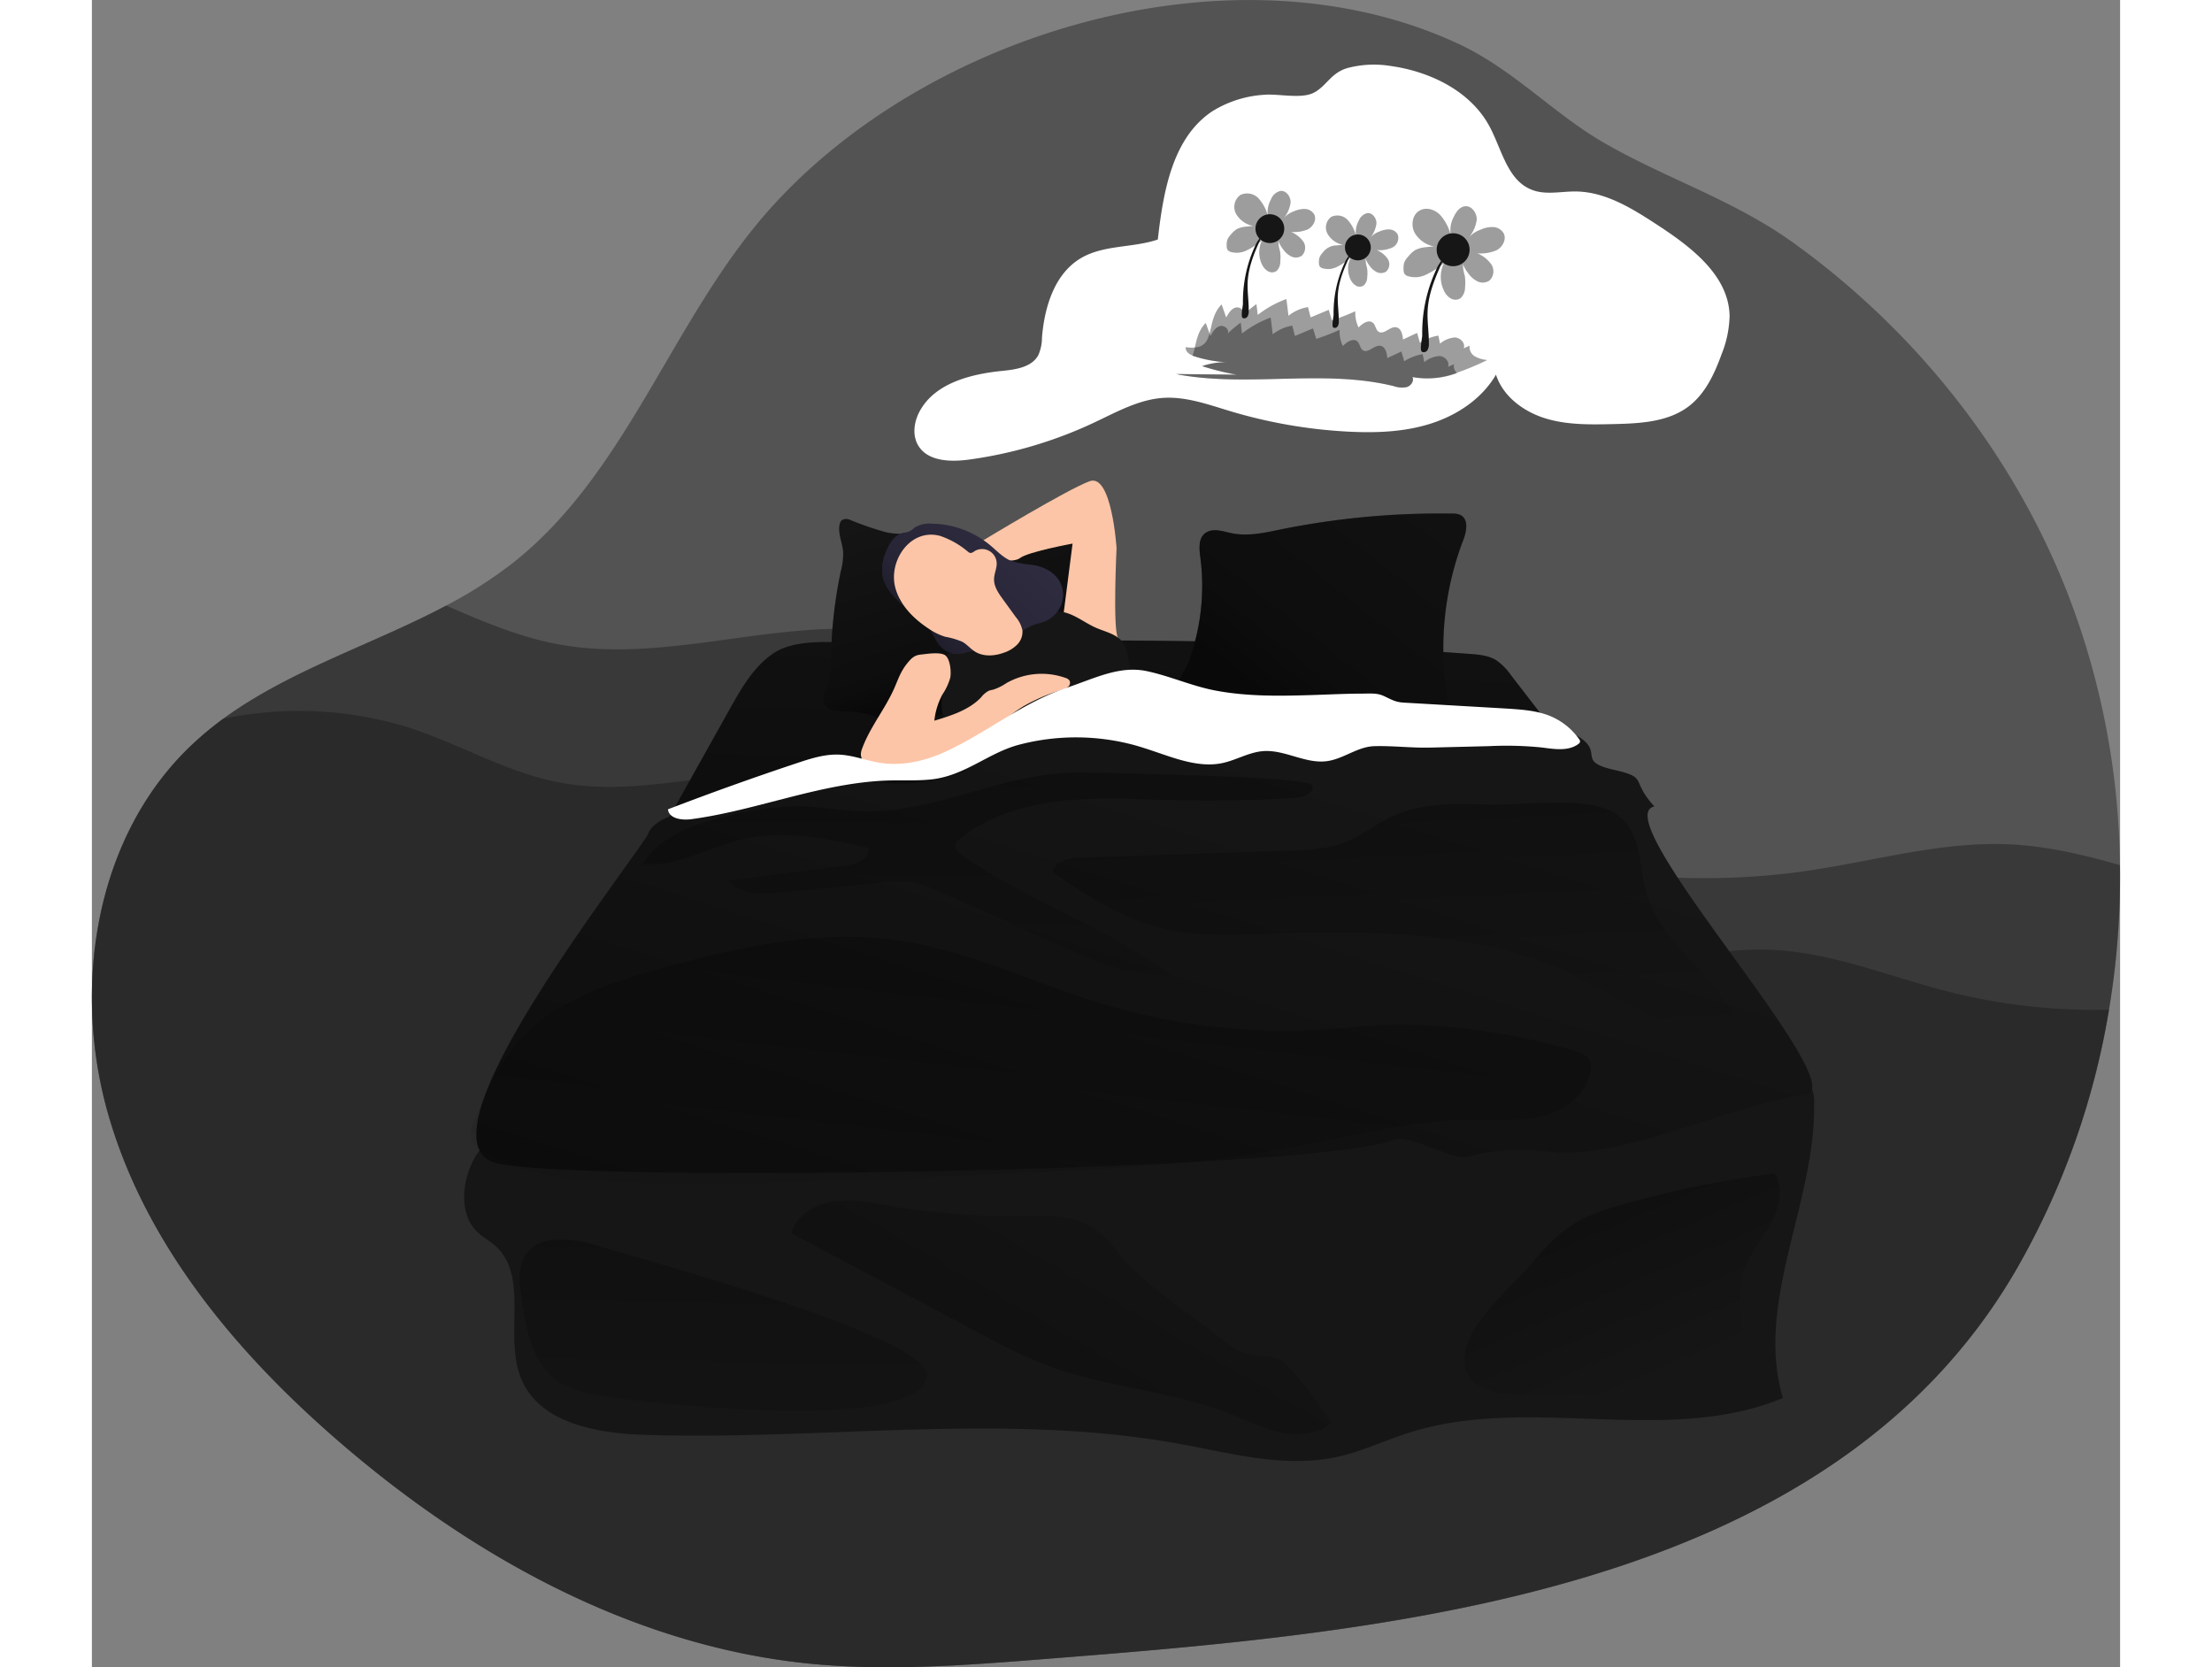 <svg id="Layer_1" data-name="Layer 1" xmlns="http://www.w3.org/2000/svg" xmlns:xlink="http://www.w3.org/1999/xlink" viewBox="0 0 519.69 427.18" width="406" height="306" class="illustration"><rect x="0" y="0" width="519.69" height="427.18" fill="#808080" stroke="none"/><defs><linearGradient id="linear-gradient" x1="270.32" y1="271.5" x2="275.05" y2="141.6" gradientUnits="userSpaceOnUse"><stop offset="0.01"></stop><stop offset="0.13" stop-opacity="0.69"></stop><stop offset="1" stop-opacity="0"></stop></linearGradient><linearGradient id="linear-gradient-2" x1="301.62" y1="220.79" x2="382.51" y2="119.15" xlink:href="#linear-gradient"></linearGradient><linearGradient id="linear-gradient-3" x1="226.45" y1="214.54" x2="210.81" y2="164.32" xlink:href="#linear-gradient"></linearGradient><linearGradient id="linear-gradient-4" x1="208.96" y1="205.89" x2="276.38" y2="136.92" xlink:href="#linear-gradient"></linearGradient><linearGradient id="linear-gradient-5" x1="244.35" y1="404.47" x2="299.15" y2="231.27" xlink:href="#linear-gradient"></linearGradient><linearGradient id="linear-gradient-6" x1="253.03" y1="215.83" x2="235.89" y2="366.49" xlink:href="#linear-gradient"></linearGradient><linearGradient id="linear-gradient-7" x1="330.05" y1="201.24" x2="335.46" y2="310.4" xlink:href="#linear-gradient"></linearGradient><linearGradient id="linear-gradient-8" x1="227.47" y1="196.52" x2="227.02" y2="309.28" xlink:href="#linear-gradient"></linearGradient><linearGradient id="linear-gradient-9" x1="163.76" y1="293.45" x2="161.06" y2="439.59" xlink:href="#linear-gradient"></linearGradient><linearGradient id="linear-gradient-10" x1="373.43" y1="323.48" x2="404.1" y2="393.85" xlink:href="#linear-gradient"></linearGradient><linearGradient id="linear-gradient-11" x1="211.34" y1="445.04" x2="278.1" y2="329.57" xlink:href="#linear-gradient"></linearGradient></defs><title>Dream 3</title><path d="M517.19,299a198.55,198.55,0,0,1-23.64,66.4c-48.36,83.81-161.79,93.11-249.27,100-20.36,1.61-40.86,3.21-61.17,1.05-44.72-4.76-85.92-27.69-119.88-57.16-25.94-22.5-48.95-50-58.56-83s-3.5-72,21.57-95.41A84.43,84.43,0,0,1,34,224.46c17.06-12.47,38.25-19,57.13-29a112.48,112.48,0,0,0,17.26-11.06c29.32-23.21,40.66-62.47,65.54-90.39C214.68,48.26,293.2,25,350.31,51.44c14.13,6.54,24.27,17.74,37.13,25.24,16.11,9.38,33.53,14.75,49,25.92,31,22.34,55.79,53.39,69.86,89A198.69,198.69,0,0,1,520,262,206.28,206.28,0,0,1,517.19,299Z" transform="translate(-0.35 -40.3)" fill="#171616" opacity="0.42" style="isolation: isolate;"></path><path d="M517.19,299a198.55,198.55,0,0,1-23.64,66.4c-48.36,83.81-161.79,93.11-249.27,100-20.36,1.61-40.86,3.21-61.17,1.05-44.72-4.76-85.92-27.69-119.88-57.16-25.94-22.5-48.95-50-58.56-83s-3.5-72,21.57-95.41A84.43,84.43,0,0,1,34,224.46c17.06-12.47,38.25-19,57.13-29,9.2,4,18.38,7.93,28.18,9.82,26.22,5.07,53.09-5.42,79.74-3.69,22.53,1.47,43.48,11.52,63.95,21,55.53,25.84,115.78,49.55,176.43,40.9,17.42-2.49,34.66-7.65,52.22-6.85,9.66.44,19,2.66,28.36,5.33A206.28,206.28,0,0,1,517.19,299Z" transform="translate(-0.35 -40.3)" fill="#171616" opacity="0.42" style="isolation: isolate;"></path><path d="M517.19,299a198.55,198.55,0,0,1-23.64,66.4c-48.36,83.81-161.79,93.11-249.27,100-20.36,1.61-40.86,3.21-61.17,1.05-44.72-4.76-85.92-27.69-119.88-57.16-25.94-22.5-48.95-50-58.56-83s-3.5-72,21.57-95.41A84.43,84.43,0,0,1,34,224.46a95,95,0,0,1,47.33,2.19c13.07,4.18,25.13,11.5,38.6,14.1,21.9,4.23,44.33-4.52,66.58-3.07,18.82,1.21,36.31,9.61,53.4,17.56,46.38,21.58,96.69,41.38,147.33,34.15,14.55-2.08,28.94-6.38,43.62-5.71,15.44.69,30,6.84,45,10.66A151.85,151.85,0,0,0,517.19,299Z" transform="translate(-0.35 -40.3)" fill="#171616" opacity="0.42" style="isolation: isolate;"></path><path d="M99.05,355.9c1.38,1.35,3.13,2.26,4.58,3.54,9,7.92,2.08,23.34,6.81,34.35,4.8,11.17,19.26,13.76,31.4,14.15,45.85,1.5,92.23-5.88,137.35,2.35,13.25,2.42,26.79,6.18,40,3.35,6.52-1.39,12.6-4.35,19-6.35,30.7-9.64,65.74,3.56,95.45-8.79-7.27-24.44,8.36-49.85,8-75.36a9.23,9.23,0,0,0-1.16-5.11c-1.65-2.42-5-2.9-7.87-3.12-55.28-4.11-110.58,6.21-166,7.09-33.82.53-67.64-2.38-101.45-.77-16.92.81-33.84,2.74-50.29,6.89-7.46,1.87-13.09,2.4-16.7,9.35C95.23,342.89,94.32,351.32,99.05,355.9Z" transform="translate(-0.35 -40.3)" fill="#171616"></path><path d="M174.82,207.81c-5,3.46-8.1,8.94-11.06,14.23l-55.57,99.41c2.87,3.65,7.53,5.32,12,6.66,40,12,82.63,11.49,124.36,9.41,15.75-.78,31.48-1.77,47.21-2.76,10.33-.64,20.66-1.29,31-2.14a797.17,797.17,0,0,0,89.69-12.55c7.62-1.51,17.06-5.29,16.9-13.06-.06-3-1.73-5.78-3.37-8.34-19-29.64-40.51-57.52-62-85.34a15.13,15.13,0,0,0-3.77-3.84c-2-1.26-4.54-1.48-6.94-1.65A1252.86,1252.86,0,0,0,207,205.57C197.87,206,182.49,202.46,174.82,207.81Z" transform="translate(-0.35 -40.3)" fill="#171616"></path><path d="M174.82,207.81c-5,3.46-8.1,8.94-11.06,14.23l-55.57,99.41c2.87,3.65,7.53,5.32,12,6.66,40,12,82.63,11.49,124.36,9.41,15.75-.78,31.48-1.77,47.21-2.76,10.33-.64,20.66-1.29,31-2.14a797.17,797.17,0,0,0,89.69-12.55c7.62-1.51,17.06-5.29,16.9-13.06-.06-3-1.73-5.78-3.37-8.34-19-29.64-40.51-57.52-62-85.34a15.13,15.13,0,0,0-3.77-3.84c-2-1.26-4.54-1.48-6.94-1.65A1252.86,1252.86,0,0,0,207,205.57C197.87,206,182.49,202.46,174.82,207.81Z" transform="translate(-0.35 -40.3)" opacity="0.58" fill="url(#linear-gradient)"></path><path d="M284.35,183c-.29-2.25-.51-5,1.48-6.24s4.42-.26,6.69.19c4.15.81,8.37-.15,12.45-1a205.68,205.68,0,0,1,43.9-4.06,5.3,5.3,0,0,1,1.94.27c2.36,1,1.82,4.13,1,6.32a77.51,77.51,0,0,0-3.46,44.14c.33,1.56.59,3.46-.73,4.42a5,5,0,0,1-3.33.48l-55.46-4.77c-3.2-.28-9.45-.83-10.56-4.5-.76-2.51,2.2-6,3.06-8.3A56.06,56.06,0,0,0,284.35,183Z" transform="translate(-0.35 -40.3)" fill="#171616"></path><path d="M284.35,183c-.29-2.25-.51-5,1.48-6.24s4.42-.26,6.69.19c4.15.81,8.37-.15,12.45-1a205.68,205.68,0,0,1,43.9-4.06,5.3,5.3,0,0,1,1.94.27c2.36,1,1.82,4.13,1,6.32a77.51,77.51,0,0,0-3.46,44.14c.33,1.56.59,3.46-.73,4.42a5,5,0,0,1-3.33.48l-55.46-4.77c-3.2-.28-9.45-.83-10.56-4.5-.76-2.51,2.2-6,3.06-8.3A56.06,56.06,0,0,0,284.35,183Z" transform="translate(-0.35 -40.3)" opacity="0.58" fill="url(#linear-gradient-2)"></path><path d="M194.79,173.58a2.35,2.35,0,0,0-2.29,0,1.91,1.91,0,0,0-.54,1c-.55,2.33.68,4.68.88,7.06a17.23,17.23,0,0,1-.61,5.09,115.16,115.16,0,0,0-2.45,20.68c-.07,2.81-.05,5.68-1,8.32-.61,1.68-1.58,3.57-.71,5.13s3.25,1.7,5.16,1.73a26.52,26.52,0,0,1,7.7,1.26c2.35.75,4.67,1.84,7.14,1.88a17,17,0,0,0,5-.91l7.8-2.24a73.37,73.37,0,0,0,9.12-3c2.08-.9,4.08-2,6.19-2.84,2.67-1.08,5.49-1.73,8.23-2.64a91.33,91.33,0,0,0,9.6-4,3.4,3.4,0,0,0,1.56-1.14,3,3,0,0,0,.33-1.39c.16-3.14-.82-6.24-1-9.38-.18-3.81.87-7.56,1.63-11.3.52-2.54.75-5.61-1.23-7.28a5.74,5.74,0,0,0-5.23-.69c-1.77.5-3.37,1.45-5.11,2-4.11,1.36-8.59.57-12.85-.25-5.76-1.12-11.56-2.67-17.37-3.41-3.75-.48-7.35.25-11.09-.63A84.73,84.73,0,0,1,194.79,173.58Z" transform="translate(-0.35 -40.3)" fill="#171616"></path><path d="M194.79,173.58a2.35,2.35,0,0,0-2.29,0,1.91,1.91,0,0,0-.54,1c-.55,2.33.68,4.68.88,7.06a17.23,17.23,0,0,1-.61,5.09,115.16,115.16,0,0,0-2.45,20.68c-.07,2.81-.05,5.68-1,8.32-.61,1.68-1.58,3.57-.71,5.13s3.25,1.7,5.16,1.73a26.52,26.52,0,0,1,7.7,1.26c2.35.75,4.67,1.84,7.14,1.88a17,17,0,0,0,5-.91l7.8-2.24a73.37,73.37,0,0,0,9.12-3c2.08-.9,4.08-2,6.19-2.84,2.67-1.08,5.49-1.73,8.23-2.64a91.33,91.33,0,0,0,9.6-4,3.4,3.4,0,0,0,1.56-1.14,3,3,0,0,0,.33-1.39c.16-3.14-.82-6.24-1-9.38-.18-3.81.87-7.56,1.63-11.3.52-2.54.75-5.61-1.23-7.28a5.74,5.74,0,0,0-5.23-.69c-1.77.5-3.37,1.45-5.11,2-4.11,1.36-8.59.57-12.85-.25-5.76-1.12-11.56-2.67-17.37-3.41-3.75-.48-7.35.25-11.09-.63A84.73,84.73,0,0,1,194.79,173.58Z" transform="translate(-0.35 -40.3)" opacity="0.58" fill="url(#linear-gradient-3)"></path><path d="M229,178.6s21.31-12.92,27-15,6.9,17.15,6.9,17.15-1,20.7.36,23-14.2-4.11-14.2-4.11l2.57-20.06s-11.43,2.11-13.47,3.71-10,.08-9.81-2.4S229,178.6,229,178.6Z" transform="translate(-0.35 -40.3)" fill="#fcc5a7"></path><path d="M219.25,207.79a7.19,7.19,0,0,1,.94,4.58c-.24,1.86-1.21,3.55-1.72,5.35a11.29,11.29,0,0,0,1,8.39c1.07,1.93,2.69,3.52,3.72,5.47a4.59,4.59,0,0,1,.63,2.92,5.07,5.07,0,0,0-.35,1.86c.18,1,1.39,1.46,2.42,1.61a16,16,0,0,0,9.62-1.65c4.6-2.4,7.71-6.83,11-10.8s7.49-7.86,12.65-8.37a40.35,40.35,0,0,0,4.12-.31,4.06,4.06,0,0,0,3.15-2.36,5.45,5.45,0,0,0,0-2.72c-.21-1.12-.43-2.23-.66-3.34a9.51,9.51,0,0,0-1.21-3.42c-1.51-2.21-4.45-2.77-6.91-3.84-2.94-1.28-5.51-3.52-8.67-4.08s-6.14.61-8.87,2.07-5.28,3.29-8.2,4.3a49.85,49.85,0,0,0-6.17,2.34A21.76,21.76,0,0,1,219.25,207.79Z" transform="translate(-0.35 -40.3)" fill="#171616"></path><path d="M208.39,195.48c-2.67-2.16-5.2-4.93-5.53-8.34a11.83,11.83,0,0,1,.85-5.14c.83-2.27,2.26-4.62,4.61-5.21a4,4,0,0,0,2.76-1.25,7.14,7.14,0,0,1,4.36-1.06,24,24,0,0,1,15.12,5.57c1.71,1.44,3.28,3.15,5.36,4a25.41,25.41,0,0,0,5.44,1c2.68.44,5.38,1.68,6.8,4a7.09,7.09,0,0,1,.58,6.12,7.61,7.61,0,0,1-4.35,4.37c-1,.4-2.12.58-3.14,1a20.64,20.64,0,0,0-3,1.73c-4.14,2.55-8.92,3.85-13.61,5.11a8.83,8.83,0,0,1-3.33.45,6.59,6.59,0,0,1-4.45-3.23c-1-1.58-1.71-3.38-2.7-5a14.5,14.5,0,0,0-7.35-6" transform="translate(-0.35 -40.3)" fill="#403c58"></path><path d="M208.39,195.48c-2.67-2.16-5.2-4.93-5.53-8.34a11.83,11.83,0,0,1,.85-5.14c.83-2.27,2.26-4.62,4.61-5.21a4,4,0,0,0,2.76-1.25,7.14,7.14,0,0,1,4.36-1.06,24,24,0,0,1,15.12,5.57c1.71,1.44,3.28,3.15,5.36,4a25.41,25.41,0,0,0,5.44,1c2.68.44,5.38,1.68,6.8,4a7.09,7.09,0,0,1,.58,6.12,7.61,7.61,0,0,1-4.35,4.37c-1,.4-2.12.58-3.14,1a20.64,20.64,0,0,0-3,1.73c-4.14,2.55-8.92,3.85-13.61,5.11a8.83,8.83,0,0,1-3.33.45,6.59,6.59,0,0,1-4.45-3.23c-1-1.58-1.71-3.38-2.7-5a14.5,14.5,0,0,0-7.35-6" transform="translate(-0.35 -40.3)" opacity="0.58" fill="url(#linear-gradient-4)"></path><path d="M206.24,191c1.21,4.35,4.61,7.79,8.37,10.28a16,16,0,0,0,4.36,2.17,20.38,20.38,0,0,1,4.41,1.29c1.2.67,2.08,1.79,3.24,2.51,2.15,1.36,5,1.16,7.37.3a8.49,8.49,0,0,0,3.42-2.06,4.67,4.67,0,0,0,1.37-3.66,7.56,7.56,0,0,0-1.68-3.4l-3.35-4.62c-1.11-1.53-2.27-3.2-2.24-5.09,0-1.44.77-2.82.67-4.27a3.74,3.74,0,0,0-5.76-2.87,1.58,1.58,0,0,1-1,.41,1.46,1.46,0,0,1-.55-.29,21.68,21.68,0,0,0-7.19-4.09C210,175.55,204.32,184.12,206.24,191Z" transform="translate(-0.35 -40.3)" fill="#fcc5a7"></path><path d="M212.9,208a5.11,5.11,0,0,0-1.5.34,4.8,4.8,0,0,0-1.49,1.17,14.24,14.24,0,0,0-2.06,2.86c-.75,1.37-1.28,2.85-1.91,4.28-2.35,5.33-6.2,9.93-8.21,15.4a4.65,4.65,0,0,0-.35,1.55,3.79,3.79,0,0,0,.85,2.13c2,2.72,5.5,3.93,8.86,4.27a21,21,0,0,0,3.36.05c5.82-.44,11-3.88,15.38-7.71s8.41-8.22,13.43-11.2a46.83,46.83,0,0,1,9.67-4.1,3.91,3.91,0,0,0,1.57-.77,1.34,1.34,0,0,0,.35-1.59,1.86,1.86,0,0,0-1-.67,18.3,18.3,0,0,0-15.14,1.3,13.83,13.83,0,0,1-3.42,1.7,8.08,8.08,0,0,0-1.08.26,6,6,0,0,0-2,1.69c-3.12,3.29-7.69,4.69-12,6a18.31,18.31,0,0,1,2.09-6.75,14.79,14.79,0,0,0,2-4.3c.26-1.43,0-4.45-1.12-5.56S214.4,207.83,212.9,208Z" transform="translate(-0.35 -40.3)" fill="#fcc5a7"></path><path d="M151.27,248.82c12.39-1.19,23.14-10.63,35.58-10.45,4.74.06,9.33,1.55,14,2.26a43.88,43.88,0,0,0,31-7,124.16,124.16,0,0,0,10.68-8.78c6.24-5.34,13.37-10.3,21.54-11.1,15.09-1.47,28.58,11.52,43.72,10.78,7.62-.37,14.73-4.23,22.35-4.75,3-.21,6.22.19,8.55,2.1s3.31,5.65,1.43,8c-2.39,3,36-3.51,39.4-1.8,9.53,4.74.4,7.11,10.79,9.46,9.07,2.06,4.1,2.55,10.4,9.39-13.06,2.81,51.91,72.27,38.65,73.9-18,2.21-46.85,16.62-64.89,14.64-7.05-.77-14.3-.86-21.1,1.15-4.6,1.36-15.08-5.93-19.56-4.22-21.18,8.12-207.42,11-229.54,6-21.79-4.93,28.65-69.27,38.48-84.13C143.66,251.25,148.19,249.12,151.27,248.82Z" transform="translate(-0.35 -40.3)" fill="#171616"></path><path d="M151.27,248.82c12.39-1.19,23.14-10.63,35.58-10.45,4.74.06,9.33,1.55,14,2.26a43.88,43.88,0,0,0,31-7,124.16,124.16,0,0,0,10.68-8.78c6.24-5.34,13.37-10.3,21.54-11.1,15.09-1.47,28.58,11.52,43.72,10.78,7.62-.37,14.73-4.23,22.35-4.75,3-.21,6.22.19,8.55,2.1s3.31,5.65,1.43,8c-2.39,3,36-3.51,39.4-1.8,9.53,4.74.4,7.11,10.79,9.46,9.07,2.06,4.1,2.55,10.4,9.39-13.06,2.81,51.91,72.27,38.65,73.9-18,2.21-46.85,16.62-64.89,14.64-7.05-.77-14.3-.86-21.1,1.15-4.6,1.36-15.08-5.93-19.56-4.22-21.18,8.12-207.42,11-229.54,6-21.79-4.93,28.65-69.27,38.48-84.13C143.66,251.25,148.19,249.12,151.27,248.82Z" transform="translate(-0.35 -40.3)" opacity="0.58" fill="url(#linear-gradient-5)"></path><path d="M267.44,231.21c3.39.94,6.68,2.2,10,3.25,4,1.26,8.32,2.23,12.46,1.38,3.59-.73,6.87-2.79,10.52-3.08,5.56-.44,10.9,3.33,16.42,2.56,4.21-.57,7.83-3.71,12.07-3.83,4.73-.14,9.57.48,14.38.36l15.07-.37a90.22,90.22,0,0,1,13.36.33c3.24.4,6.87,1.07,9.5-.87a1,1,0,0,0,.45-.61,1.06,1.06,0,0,0-.26-.66,17.11,17.11,0,0,0-7.18-5.81c-3.52-1.5-7.42-1.74-11.24-2l-26.6-1.54c-2.24-.13-3.3-.94-5.18-1.76-1.59-.7-3.23-.56-5-.54-4.21,0-8.42.21-12.63.35-8.52.27-17.16.45-25.57-1.18-5.91-1.15-11.47-3.68-17.36-4.93-7-1.49-13.49,1.91-20.32,4.19-11.3,3.77-20.21,11.25-30.81,16.24-5.35,2.52-11.37,4-17.22,3.06-3.48-.55-6.83-1.91-10.35-2.09-3.77-.19-7.45,1-11,2.19q-16.62,5.53-33,11.82c.27,2.41,3.59,2.85,6,2.52,17.16-2.31,33.59-9.49,50.9-9.92,3.45-.08,6.92.1,10.35-.24,8.94-.89,14.84-6.95,23.05-9A57.45,57.45,0,0,1,267.44,231.21Z" transform="translate(-0.35 -40.3)" fill="#fff"></path><path d="M258.42,297.25c-17.25-5.29-33.75-13.49-51.61-16-20.06-2.86-40.4,1.61-59.95,7-14,3.83-28.72,8.66-38,19.83-4.61,5.55-7.53,12.28-10.38,18.91-.77,1.78-1.54,3.82-.74,5.58a6.49,6.49,0,0,0,2.78,2.63c11.75,7.07,26.11,7.9,39.82,8.15,33.3.63,66.6-1,99.87-2.57,21-1,42-2,62.69-5.63,17.42-3,34.68-7.93,52.37-8,5.73,0,11.56.48,17.1-1s10.88-5.44,11.94-11.07a4.7,4.7,0,0,0-.42-3.46,5.94,5.94,0,0,0-3.47-2c-18.61-5.45-38.57-8.05-57.71-6.07A162.9,162.9,0,0,1,258.42,297.25Z" transform="translate(-0.35 -40.3)" opacity="0.58" fill="url(#linear-gradient-6)"></path><path d="M358.08,246.45c-8.35-.29-17.07-.51-24.63,3.05-4.1,1.93-7.66,4.9-11.87,6.57-4.56,1.82-9.58,2-14.48,2.18l-53.39,1.83c-2.9.1-6.55.78-7.22,3.6C255.42,270,264.9,276,275.58,278.4c7.55,1.69,15.36,1.49,23.09,1.26,27-.78,55.12-1.53,79.7,9.68,12.89,5.87,24.69,15,38.7,17a5,5,0,0,0,3.41-.36c2.1-1.35,1.28-4.59,0-6.73-6.39-10.7-18.39-18.06-21.75-30.06-2.24-8-1.06-18-10.3-21.57C380.13,244.45,366.76,246.75,358.08,246.45Z" transform="translate(-0.35 -40.3)" opacity="0.58" fill="url(#linear-gradient-7)"></path><path d="M199.63,248.18c-6,.07-11.9-1.19-17.87-1.29a75.5,75.5,0,0,0-18.58,2.49c-8.36,2-17.34,5.08-21.78,12.44,9.11.61,17.48-4.67,26.4-6.62,10.38-2.28,21.16,0,31.53,2.33.44,2.85-3.29,4.28-6.15,4.63l-29.75,3.73c3.18,3.73,8.9,3.56,13.78,3.07l25.21-2.51a29.29,29.29,0,0,1,8.72,0,29.46,29.46,0,0,1,6,2.16L250,283.27c8.48,3.78,17.45,7.65,26.69,6.7-16.64-12.27-36.86-18.88-53.74-30.82a2.88,2.88,0,0,1-1.4-1.7c-.17-1,.68-1.85,1.48-2.47,7.4-5.75,16.78-8.48,26.1-9.49s18.73-.4,28.11-.16q15.68.39,31.35-.58c2.11-.13,5-1.17,4.51-3.24-.51-2.32-53.25-3.13-59-3.25C235.06,237.85,218.29,248,199.63,248.18Z" transform="translate(-0.35 -40.3)" opacity="0.58" fill="url(#linear-gradient-8)"></path><path d="M130.25,359.56c-6.61-2.07-15.45-3.3-19,2.66-1.77,3-1.37,6.75-.91,10.21,1.12,8.38,2.94,17.9,10.18,22.28a25.39,25.39,0,0,0,8.08,2.77c10.06,2.07,84.36,10.76,85.74-4.69C215.24,382.84,140.92,362.89,130.25,359.56Z" transform="translate(-0.35 -40.3)" opacity="0.58" fill="url(#linear-gradient-9)"></path><path d="M368.5,364.89c3.18-3.74,6.4-7.52,10.46-10.28,4.39-3,9.55-4.61,14.66-6a260.51,260.51,0,0,1,37.93-7.63c2.49,4.14.92,9.55-1.52,13.72s-5.75,8-6.85,12.71c-1.84,7.86,2.56,17.43-2.73,23.54-2.55,3-6.64,4-10.48,4.68a118.23,118.23,0,0,1-28.05,1.65c-7.72-.46-26.4,3.26-29.4-5.73C349.33,382,363.24,371.09,368.5,364.89Z" transform="translate(-0.35 -40.3)" opacity="0.58" fill="url(#linear-gradient-10)"></path><path d="M289.28,382.93c2.38,1.92,4.88,3.9,7.88,4.52,2.62.54,5.54,0,7.87,1.34a10.63,10.63,0,0,1,2.66,2.44A130.75,130.75,0,0,1,318,404.87c-3.49,2.93-8.51,3.37-13,2.44s-8.57-3-12.81-4.7c-15.17-6-32-6.74-47.29-12.54A149.87,149.87,0,0,1,228,382l-48.44-25.72c1.3-4.49,5.91-7.37,10.52-8.12s9.32.19,13.93,1a195.6,195.6,0,0,0,36.57,2.67c10-.2,16.06.71,22.06,8.59C269.41,369.25,280.63,376,289.28,382.93Z" transform="translate(-0.35 -40.3)" opacity="0.58" fill="url(#linear-gradient-11)"></path><path d="M287.47,68.79c-10.28,6.8-12.6,20.64-14,32.88-6.43,2.18-13.83,1.32-19.68,4.76-6.79,4-9.37,12.53-10,20.38a11.18,11.18,0,0,1-.92,4.45c-1.66,3.14-5.82,3.73-9.35,4.08-8.14.82-17.25,3.19-21.1,10.4-1.43,2.68-1.9,6.1-.34,8.71,2.45,4.09,8.25,4.25,13,3.61a110.33,110.33,0,0,0,32-9.45c5.72-2.68,11.42-5.93,17.73-6.36,5.9-.39,11.63,1.72,17.29,3.42a128,128,0,0,0,29.88,5.21c7.16.39,14.46.15,21.3-2s13.23-6.39,16.84-12.58c1.8,5.58,7.07,9.48,12.67,11.2s11.59,1.59,17.45,1.46c6.7-.16,13.88-.48,19.23-4.52,4.25-3.22,6.63-8.32,8.44-13.34a27.83,27.83,0,0,0,2.07-9.94c-.26-10.32-9.85-17.58-18.49-23.22-6.37-4.16-13.2-8.46-20.81-8.58-3.85-.06-7.88,1-11.47-.47-6.22-2.46-7.61-10.41-10.8-16.3-4.89-9-15.22-14-25.39-15.4a26.41,26.41,0,0,0-11,.56c-4.23,1.25-5.31,4.6-8.57,6.3s-9.29.17-12.94.55A28.47,28.47,0,0,0,287.47,68.79Z" transform="translate(-0.35 -40.3)" fill="#fff"></path><path d="M344.68,109.65a11.28,11.28,0,0,1,2.27-3.51c-2,4.37-4.08,8.88-4.34,13.69-.15,2.85.35,5.71.31,8.57a3.05,3.05,0,0,1-.34,1.58,1.12,1.12,0,0,1-1.42.46c-.68-.41.07-3.52.06-4.2a39.43,39.43,0,0,1,.32-5.64A38.61,38.61,0,0,1,344.68,109.65Z" transform="translate(-0.35 -40.3)" fill="#171616"></path><path d="M351.65,108a10.68,10.68,0,0,0,.47,2.94,11,11,0,0,1,.07,3,3.7,3.7,0,0,1-1.19,2.8,2.43,2.43,0,0,1-2.52,0,4.52,4.52,0,0,1-1.71-2,8.11,8.11,0,0,1,.52-7.92,3.46,3.46,0,0,1-1.42,1.59,18.62,18.62,0,0,1-3.86,2.35,6.29,6.29,0,0,1-4.41.31,1.77,1.77,0,0,1-.91-.59,2.12,2.12,0,0,1-.25-1.14,4.85,4.85,0,0,1,.18-1.78,5,5,0,0,1,1.05-1.56,7.49,7.49,0,0,1,1.78-1.64,7.33,7.33,0,0,1,2.85-.73,15.59,15.59,0,0,1,2-.17,7.41,7.41,0,0,1-5-3.48c-1-1.84-.69-4.53,1.11-5.64s4-.38,5.37,1a12.12,12.12,0,0,1,2.73,5.14,7.62,7.62,0,0,1,.87-4.77c.58-1.2,1.5-2.43,2.82-2.56,1.69-.17,3,1.67,3,3.37a9,9,0,0,1-2,4.6,7,7,0,0,1,2.9-1.94,7.32,7.32,0,0,1,3.24-.71,3.29,3.29,0,0,1,2.75,1.61c.78,1.53-.25,3.48-1.76,4.31a10,10,0,0,1-5,.81,8.29,8.29,0,0,1,3.57,2.81,3.24,3.24,0,0,1-.45,4.17,3.07,3.07,0,0,1-3.05.22,6.24,6.24,0,0,1-2.39-2.09A9.2,9.2,0,0,1,351.65,108Z" transform="translate(-0.35 -40.3)" fill="#171616" opacity="0.42" style="isolation: isolate;"></path><circle cx="348.79" cy="63.99" r="4.22" fill="#171616"></circle><path d="M321.23,107.89a9,9,0,0,1,1.78-2.75c-1.59,3.44-3.21,7-3.41,10.75-.12,2.25.27,4.49.24,6.74a2.2,2.2,0,0,1-.27,1.24.87.87,0,0,1-1.11.37c-.53-.33.06-2.77.05-3.3a31.4,31.4,0,0,1,.25-4.44A30.12,30.12,0,0,1,321.23,107.89Z" transform="translate(-0.35 -40.3)" fill="#171616"></path><path d="M326.71,106.58a8.09,8.09,0,0,0,.37,2.32,9,9,0,0,1,.05,2.38,2.86,2.86,0,0,1-.94,2.19,1.9,1.9,0,0,1-2,0,3.63,3.63,0,0,1-1.34-1.56,6.36,6.36,0,0,1,.41-6.22,2.76,2.76,0,0,1-1.12,1.25,14.73,14.73,0,0,1-3,1.85,5,5,0,0,1-3.47.24,1.34,1.34,0,0,1-.71-.47,1.58,1.58,0,0,1-.2-.89,3.89,3.89,0,0,1,.14-1.4,4.16,4.16,0,0,1,.82-1.22,4.38,4.38,0,0,1,3.65-1.87,14.18,14.18,0,0,1,1.6-.13,5.83,5.83,0,0,1-3.95-2.74,3.38,3.38,0,0,1,.87-4.43,3.62,3.62,0,0,1,4.22.77,9.51,9.51,0,0,1,2.14,4,6,6,0,0,1,.69-3.75,3.14,3.14,0,0,1,2.22-2c1.32-.13,2.37,1.31,2.33,2.65a7,7,0,0,1-1.55,3.62,5.36,5.36,0,0,1,2.28-1.53,5.8,5.8,0,0,1,2.54-.56,2.58,2.58,0,0,1,2.17,1.27,2.73,2.73,0,0,1-1.38,3.38,7.88,7.88,0,0,1-4,.64,6.46,6.46,0,0,1,2.8,2.21,2.55,2.55,0,0,1-.35,3.28,2.42,2.42,0,0,1-2.4.17,5,5,0,0,1-1.88-1.65A7.08,7.08,0,0,1,326.71,106.58Z" transform="translate(-0.35 -40.3)" fill="#171616" opacity="0.42" style="isolation: isolate;"></path><circle cx="324.38" cy="63.39" r="3.32" fill="#171616"></circle><path d="M298.29,103.56a9.77,9.77,0,0,1,2-3.06c-1.77,3.82-3.57,7.76-3.79,12-.13,2.5.3,5,.26,7.5a2.52,2.52,0,0,1-.29,1.38,1,1,0,0,1-1.24.4c-.59-.36.06-3.08.05-3.67a35.35,35.35,0,0,1,.28-4.93A33.71,33.71,0,0,1,298.29,103.56Z" transform="translate(-0.35 -40.3)" fill="#171616"></path><path d="M304.38,102.1a9.2,9.2,0,0,0,.41,2.58,9.79,9.79,0,0,1,.06,2.65,3.19,3.19,0,0,1-1,2.44,2.1,2.1,0,0,1-2.2,0,4,4,0,0,1-1.5-1.73,7.12,7.12,0,0,1,.45-6.92,3,3,0,0,1-1.24,1.39,16.12,16.12,0,0,1-3.36,2.06,5.63,5.63,0,0,1-3.87.27,1.55,1.55,0,0,1-.79-.53,1.83,1.83,0,0,1-.22-1,4.25,4.25,0,0,1,.16-1.55,4.43,4.43,0,0,1,.91-1.37A6.83,6.83,0,0,1,293.71,99a6.46,6.46,0,0,1,2.49-.64,15.43,15.43,0,0,1,1.79-.15,6.46,6.46,0,0,1-4.4-3,3.77,3.77,0,0,1,1-4.93,4,4,0,0,1,4.7.86,10.48,10.48,0,0,1,2.38,4.49,6.64,6.64,0,0,1,.76-4.17,3.5,3.5,0,0,1,2.47-2.24c1.47-.15,2.64,1.46,2.6,2.94a8,8,0,0,1-1.72,4,6,6,0,0,1,2.53-1.7,6.48,6.48,0,0,1,2.83-.62,2.88,2.88,0,0,1,2.41,1.41c.68,1.34-.23,3-1.54,3.77a8.92,8.92,0,0,1-4.39.71,7.29,7.29,0,0,1,3.12,2.45,2.86,2.86,0,0,1-.39,3.65,2.68,2.68,0,0,1-2.67.19,5.49,5.49,0,0,1-2.09-1.83A8,8,0,0,1,304.38,102.1Z" transform="translate(-0.35 -40.3)" fill="#171616" opacity="0.42" style="isolation: isolate;"></path><circle cx="301.83" cy="58.58" r="3.69" fill="#171616"></circle><path d="M357.9,132.55a72,72,0,0,1-7.84,3.28,21.53,21.53,0,0,1-11.35,1.08c.5,1-.38,2.24-1.45,2.57a6.26,6.26,0,0,1-3.31-.24c-17.83-4.4-36.83.28-54.9-2.92h0l-1.07-.2h.51l15.19.16a66.25,66.25,0,0,1-8.86-2.19,19,19,0,0,1,6.21-1,32.89,32.89,0,0,1-8-1.45,6.22,6.22,0,0,1-.68-.25c-1-.41-1.82-1.09-1.73-2.14a10,10,0,0,0,2.32.09c2.46-.21,3.27-1.69,3.79-3.61.64-2.3.88-5.24,3.09-7.43.39,1.12.79,2.24,1.18,3.35.57-1.06,1.26-2.24,2.44-2.55s2.61,1.06,1.89,2a27.71,27.71,0,0,1,3.41-2.89c.11.93.23,1.86.34,2.78a26.53,26.53,0,0,1,7.34-4.07c.18,1.43.36,2.85.53,4.29a10.62,10.62,0,0,1,5-2.22c.23.88.45,1.76.68,2.63l4.63-1.93c.28.9.55,1.79.82,2.69a60.17,60.17,0,0,0,6-2.33,8.56,8.56,0,0,0,.83,4.16c1-1.06,2.67-2.15,3.73-1.15.65.6.65,1.74,1.4,2.23,1.36.88,2.92-1.42,4.51-1.13,1.27.23,1.65,1.84,1.74,3.13l3.61-1.69c.24.85.49,1.68.73,2.52a12.44,12.44,0,0,1,4.73-1.83l.42,2.06a6.6,6.6,0,0,1,3.82-1.58c1.4.06,2.79,1.5,2.24,2.79l1.53-.7a2.76,2.76,0,0,0,1.4,2.78A8.25,8.25,0,0,0,357.9,132.55Z" transform="translate(-0.35 -40.3)" fill="#171616" opacity="0.42" style="isolation: isolate;"></path><path d="M338.71,136.91c.5,1-.38,2.24-1.45,2.57a6.26,6.26,0,0,1-3.31-.24c-17.83-4.4-36.83.28-54.9-2.92h0l-.07,0a4,4,0,0,1-.49-.16l15.19.16a66.25,66.25,0,0,1-8.86-2.19,19,19,0,0,1,6.21-1,32.89,32.89,0,0,1-8-1.45,6.22,6.22,0,0,1-.68-.25,16.69,16.69,0,0,0,.59-2c.48-2.1.93-4.51,2.82-6.38.33.93.65,1.85,1,2.77.08.2.14.39.21.59.57-1.07,1.26-2.25,2.44-2.56s2.61,1.06,1.9,2a26.18,26.18,0,0,1,3.41-2.89c.11.93.21,1.85.33,2.78a26.94,26.94,0,0,1,7.34-4.07l.53,4.28a10.77,10.77,0,0,1,5-2.21c.24.88.46,1.75.69,2.64l4.63-1.94c.28.9.55,1.79.82,2.69a57.81,57.81,0,0,0,6-2.33,8.45,8.45,0,0,0,.83,4.16c1-1.06,2.67-2.14,3.73-1.16.65.61.65,1.75,1.4,2.24,1.36.88,2.92-1.41,4.51-1.13,1.28.24,1.64,1.85,1.74,3.14l3.61-1.69c.24.84.49,1.67.73,2.51a12.44,12.44,0,0,1,4.73-1.83c.14.69.28,1.37.41,2.06a6.58,6.58,0,0,1,3.83-1.57c1.4,0,2.79,1.49,2.24,2.78l1.53-.7a2.52,2.52,0,0,0,.79,2.29A21.53,21.53,0,0,1,338.71,136.91Z" transform="translate(-0.35 -40.3)" fill="#171616" opacity="0.42" style="isolation: isolate;"></path></svg>